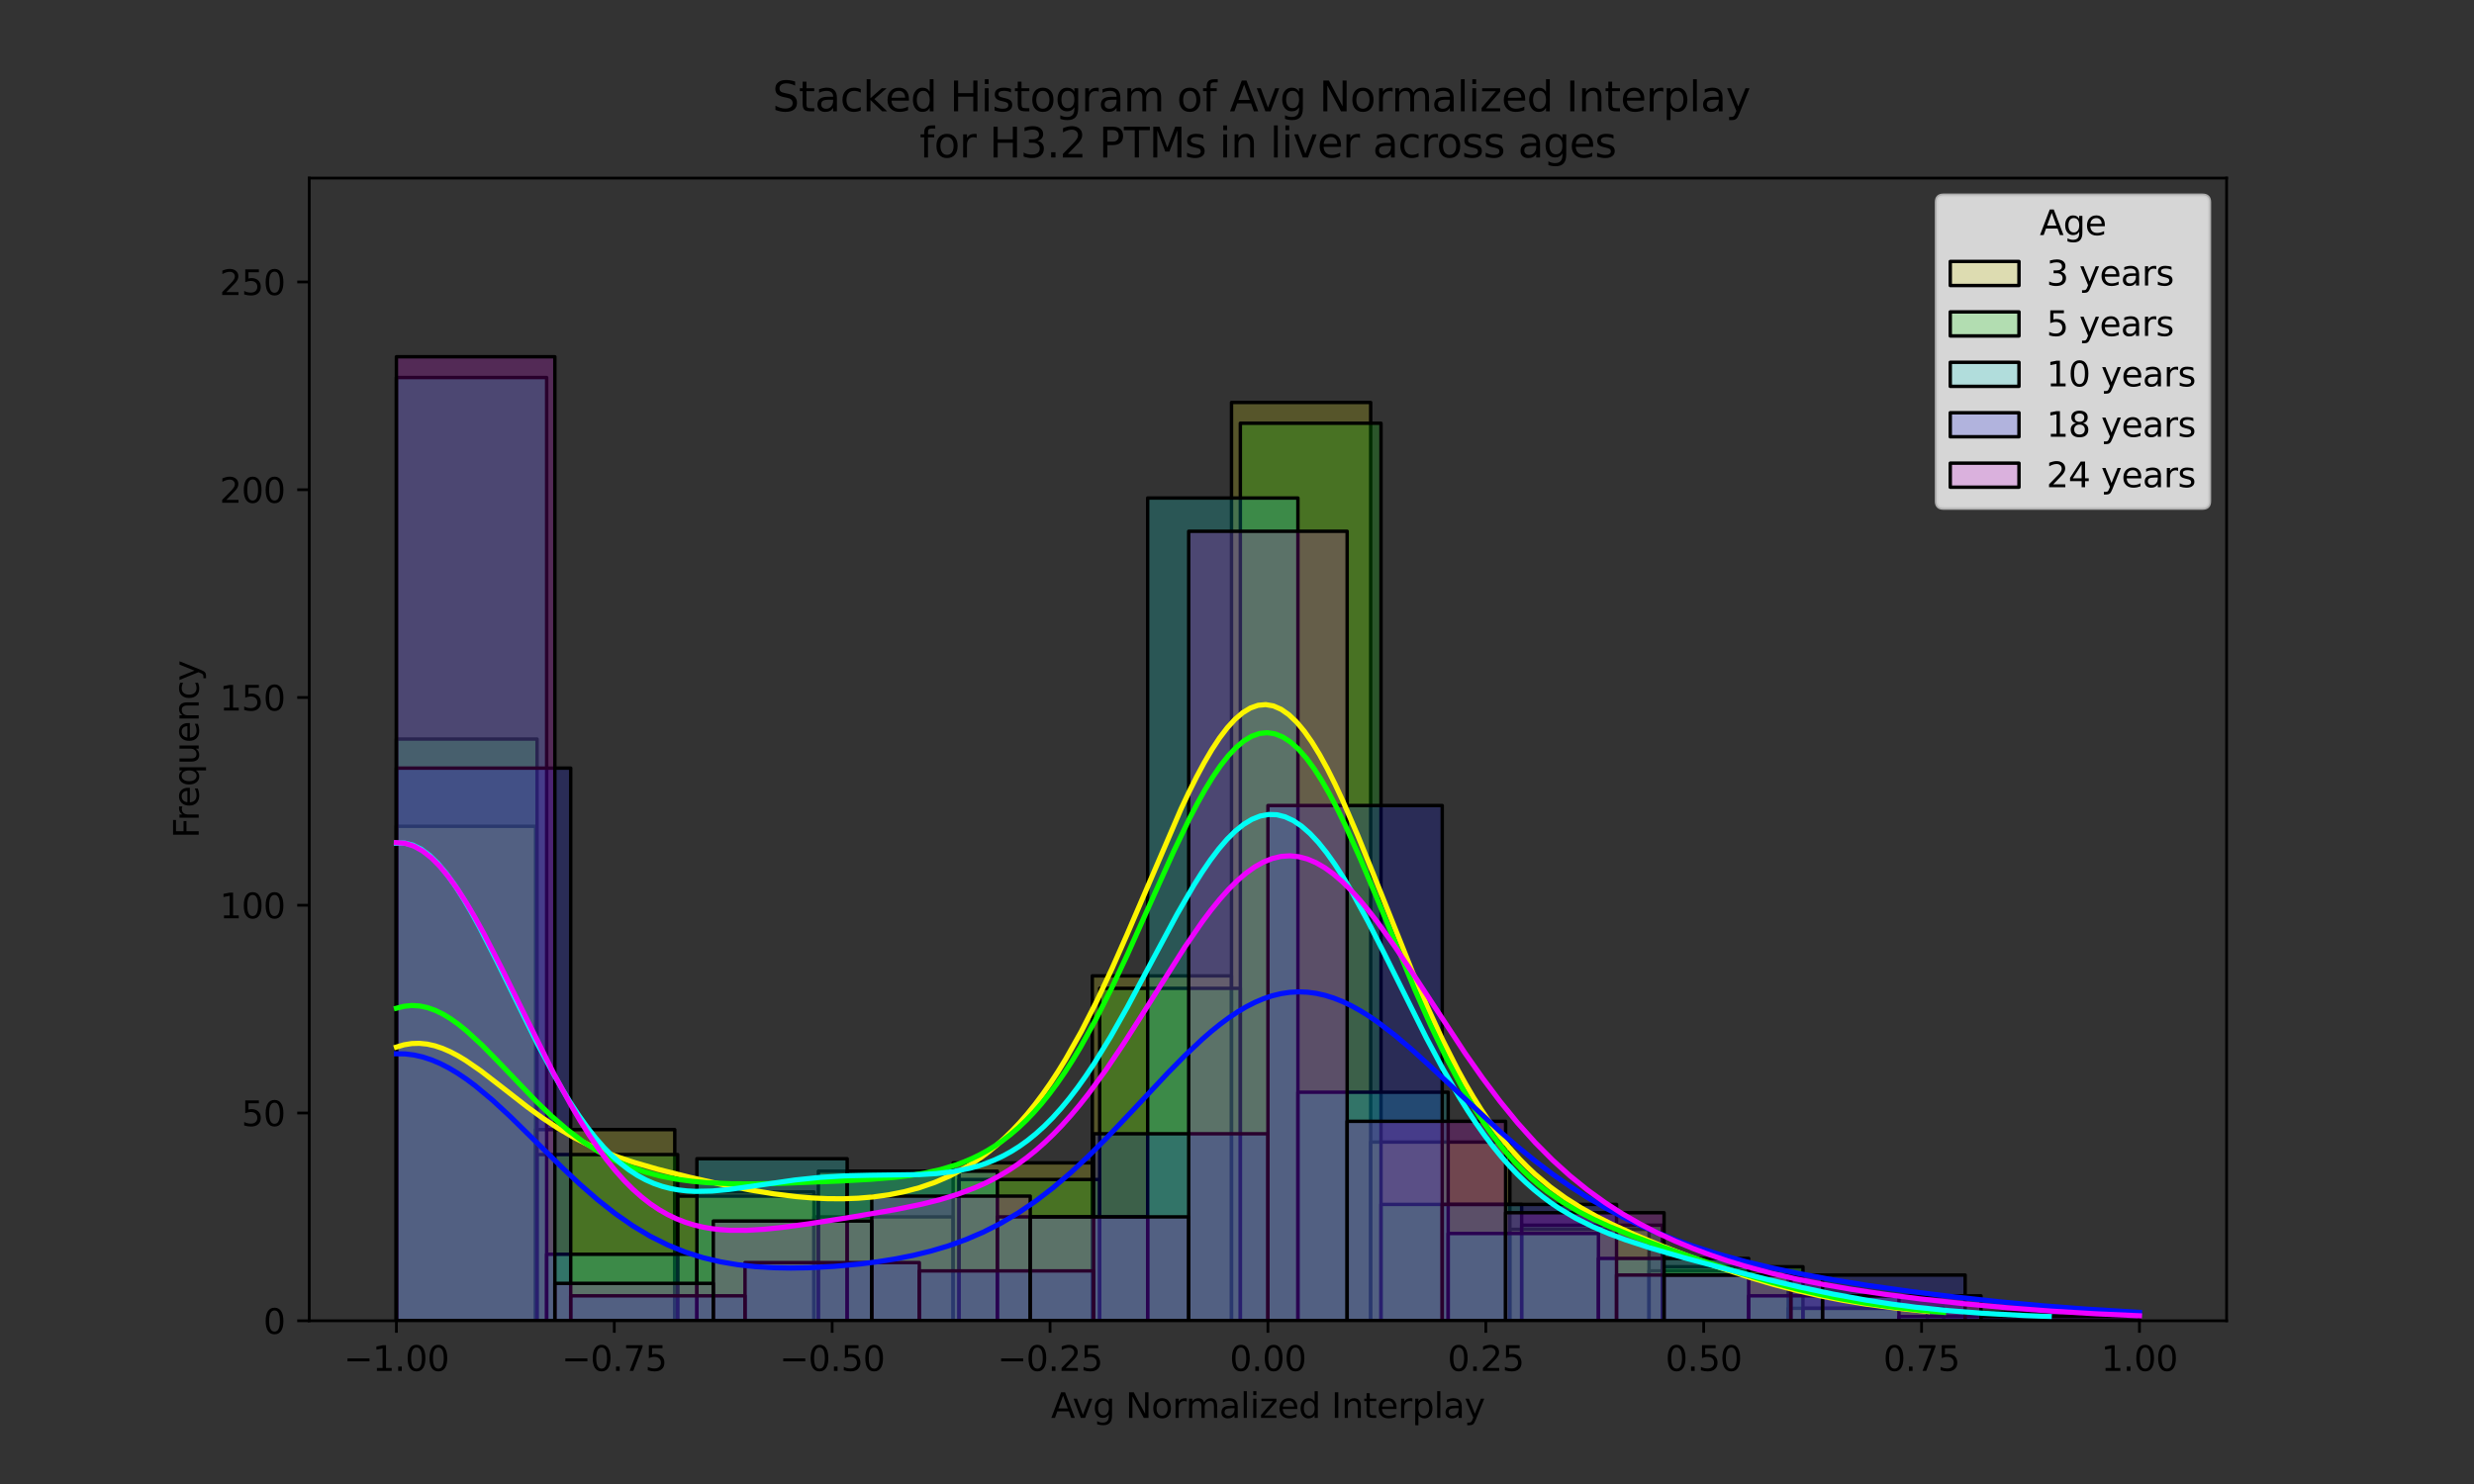 <?xml version="1.0" encoding="utf-8" standalone="no"?>
<!DOCTYPE svg PUBLIC "-//W3C//DTD SVG 1.1//EN"
  "http://www.w3.org/Graphics/SVG/1.1/DTD/svg11.dtd">
<svg xmlns:xlink="http://www.w3.org/1999/xlink" width="720pt" height="432pt" viewBox="0 0 720 432" xmlns="http://www.w3.org/2000/svg" version="1.1">
 <rect x="0" y="0" width="720" height="432" fill="#333333" stroke="none"/>
 <defs>
  <style type="text/css">*{stroke-linejoin: round; stroke-linecap: butt}</style>
 </defs>
 <g id="figure_1">
  <g id="patch_1">
   <path d="M 0 432 
L 720 432 
L 720 0 
L 0 0 
L 0 432 
z
" style="fill: none; opacity: 0"/>
  </g>
  <g id="axes_1">
   <g id="patch_2">
    <path d="M 90 384.48 
L 648 384.48 
L 648 51.84 
L 90 51.84 
L 90 384.48 
z
" style="fill: none"/>
   </g>
   <g id="patch_3">
    <path d="M 115.364 384.48 
L 155.869 384.48 
L 155.869 240.538 
L 115.364 240.538 
z
" clip-path="url(#p4e97e650ca)" style="fill: #fcf500; fill-opacity: 0.175; stroke: #000000; stroke-linejoin: miter"/>
   </g>
   <g id="patch_4">
    <path d="M 155.869 384.48 
L 196.375 384.48 
L 196.375 328.838 
L 155.869 328.838 
z
" clip-path="url(#p4e97e650ca)" style="fill: #fcf500; fill-opacity: 0.175; stroke: #000000; stroke-linejoin: miter"/>
   </g>
   <g id="patch_5">
    <path d="M 196.375 384.48 
L 236.881 384.48 
L 236.881 346.982 
L 196.375 346.982 
z
" clip-path="url(#p4e97e650ca)" style="fill: #fcf500; fill-opacity: 0.175; stroke: #000000; stroke-linejoin: miter"/>
   </g>
   <g id="patch_6">
    <path d="M 236.881 384.48 
L 277.387 384.48 
L 277.387 354.24 
L 236.881 354.24 
z
" clip-path="url(#p4e97e650ca)" style="fill: #fcf500; fill-opacity: 0.175; stroke: #000000; stroke-linejoin: miter"/>
   </g>
   <g id="patch_7">
    <path d="M 277.387 384.48 
L 317.893 384.48 
L 317.893 338.515 
L 277.387 338.515 
z
" clip-path="url(#p4e97e650ca)" style="fill: #fcf500; fill-opacity: 0.175; stroke: #000000; stroke-linejoin: miter"/>
   </g>
   <g id="patch_8">
    <path d="M 317.893 384.48 
L 358.399 384.48 
L 358.399 284.083 
L 317.893 284.083 
z
" clip-path="url(#p4e97e650ca)" style="fill: #fcf500; fill-opacity: 0.175; stroke: #000000; stroke-linejoin: miter"/>
   </g>
   <g id="patch_9">
    <path d="M 358.399 384.48 
L 398.905 384.48 
L 398.905 117.158 
L 358.399 117.158 
z
" clip-path="url(#p4e97e650ca)" style="fill: #fcf500; fill-opacity: 0.175; stroke: #000000; stroke-linejoin: miter"/>
   </g>
   <g id="patch_10">
    <path d="M 398.905 384.48 
L 439.41 384.48 
L 439.41 332.467 
L 398.905 332.467 
z
" clip-path="url(#p4e97e650ca)" style="fill: #fcf500; fill-opacity: 0.175; stroke: #000000; stroke-linejoin: miter"/>
   </g>
   <g id="patch_11">
    <path d="M 439.41 384.48 
L 479.916 384.48 
L 479.916 357.869 
L 439.41 357.869 
z
" clip-path="url(#p4e97e650ca)" style="fill: #fcf500; fill-opacity: 0.175; stroke: #000000; stroke-linejoin: miter"/>
   </g>
   <g id="patch_12">
    <path d="M 479.916 384.48 
L 520.422 384.48 
L 520.422 369.965 
L 479.916 369.965 
z
" clip-path="url(#p4e97e650ca)" style="fill: #fcf500; fill-opacity: 0.175; stroke: #000000; stroke-linejoin: miter"/>
   </g>
   <g id="patch_13">
    <path d="M 520.422 384.48 
L 560.928 384.48 
L 560.928 380.851 
L 520.422 380.851 
z
" clip-path="url(#p4e97e650ca)" style="fill: #fcf500; fill-opacity: 0.175; stroke: #000000; stroke-linejoin: miter"/>
   </g>
   <g id="patch_14">
    <path d="M 115.364 384.48 
L 156.299 384.48 
L 156.299 215.136 
L 115.364 215.136 
z
" clip-path="url(#p4e97e650ca)" style="fill: #08ff00; fill-opacity: 0.175; stroke: #000000; stroke-linejoin: miter"/>
   </g>
   <g id="patch_15">
    <path d="M 156.299 384.48 
L 197.234 384.48 
L 197.234 336.096 
L 156.299 336.096 
z
" clip-path="url(#p4e97e650ca)" style="fill: #08ff00; fill-opacity: 0.175; stroke: #000000; stroke-linejoin: miter"/>
   </g>
   <g id="patch_16">
    <path d="M 197.234 384.48 
L 238.169 384.48 
L 238.169 348.192 
L 197.234 348.192 
z
" clip-path="url(#p4e97e650ca)" style="fill: #08ff00; fill-opacity: 0.175; stroke: #000000; stroke-linejoin: miter"/>
   </g>
   <g id="patch_17">
    <path d="M 238.169 384.48 
L 279.104 384.48 
L 279.104 340.934 
L 238.169 340.934 
z
" clip-path="url(#p4e97e650ca)" style="fill: #08ff00; fill-opacity: 0.175; stroke: #000000; stroke-linejoin: miter"/>
   </g>
   <g id="patch_18">
    <path d="M 279.104 384.48 
L 320.039 384.48 
L 320.039 343.354 
L 279.104 343.354 
z
" clip-path="url(#p4e97e650ca)" style="fill: #08ff00; fill-opacity: 0.175; stroke: #000000; stroke-linejoin: miter"/>
   </g>
   <g id="patch_19">
    <path d="M 320.039 384.48 
L 360.974 384.48 
L 360.974 287.712 
L 320.039 287.712 
z
" clip-path="url(#p4e97e650ca)" style="fill: #08ff00; fill-opacity: 0.175; stroke: #000000; stroke-linejoin: miter"/>
   </g>
   <g id="patch_20">
    <path d="M 360.974 384.48 
L 401.909 384.48 
L 401.909 123.206 
L 360.974 123.206 
z
" clip-path="url(#p4e97e650ca)" style="fill: #08ff00; fill-opacity: 0.175; stroke: #000000; stroke-linejoin: miter"/>
   </g>
   <g id="patch_21">
    <path d="M 401.909 384.48 
L 442.844 384.48 
L 442.844 350.611 
L 401.909 350.611 
z
" clip-path="url(#p4e97e650ca)" style="fill: #08ff00; fill-opacity: 0.175; stroke: #000000; stroke-linejoin: miter"/>
   </g>
   <g id="patch_22">
    <path d="M 442.844 384.48 
L 483.779 384.48 
L 483.779 356.659 
L 442.844 356.659 
z
" clip-path="url(#p4e97e650ca)" style="fill: #08ff00; fill-opacity: 0.175; stroke: #000000; stroke-linejoin: miter"/>
   </g>
   <g id="patch_23">
    <path d="M 483.779 384.48 
L 524.714 384.48 
L 524.714 368.755 
L 483.779 368.755 
z
" clip-path="url(#p4e97e650ca)" style="fill: #08ff00; fill-opacity: 0.175; stroke: #000000; stroke-linejoin: miter"/>
   </g>
   <g id="patch_24">
    <path d="M 524.714 384.48 
L 565.649 384.48 
L 565.649 380.851 
L 524.714 380.851 
z
" clip-path="url(#p4e97e650ca)" style="fill: #08ff00; fill-opacity: 0.175; stroke: #000000; stroke-linejoin: miter"/>
   </g>
   <g id="patch_25">
    <path d="M 115.364 384.48 
L 159.091 384.48 
L 159.091 109.901 
L 115.364 109.901 
z
" clip-path="url(#p4e97e650ca)" style="fill: #00fff6; fill-opacity: 0.175; stroke: #000000; stroke-linejoin: miter"/>
   </g>
   <g id="patch_26">
    <path d="M 159.091 384.48 
L 202.819 384.48 
L 202.819 365.126 
L 159.091 365.126 
z
" clip-path="url(#p4e97e650ca)" style="fill: #00fff6; fill-opacity: 0.175; stroke: #000000; stroke-linejoin: miter"/>
   </g>
   <g id="patch_27">
    <path d="M 202.819 384.48 
L 246.547 384.48 
L 246.547 337.306 
L 202.819 337.306 
z
" clip-path="url(#p4e97e650ca)" style="fill: #00fff6; fill-opacity: 0.175; stroke: #000000; stroke-linejoin: miter"/>
   </g>
   <g id="patch_28">
    <path d="M 246.547 384.48 
L 290.274 384.48 
L 290.274 340.934 
L 246.547 340.934 
z
" clip-path="url(#p4e97e650ca)" style="fill: #00fff6; fill-opacity: 0.175; stroke: #000000; stroke-linejoin: miter"/>
   </g>
   <g id="patch_29">
    <path d="M 290.274 384.48 
L 334.002 384.48 
L 334.002 354.24 
L 290.274 354.24 
z
" clip-path="url(#p4e97e650ca)" style="fill: #00fff6; fill-opacity: 0.175; stroke: #000000; stroke-linejoin: miter"/>
   </g>
   <g id="patch_30">
    <path d="M 334.002 384.48 
L 377.729 384.48 
L 377.729 144.979 
L 334.002 144.979 
z
" clip-path="url(#p4e97e650ca)" style="fill: #00fff6; fill-opacity: 0.175; stroke: #000000; stroke-linejoin: miter"/>
   </g>
   <g id="patch_31">
    <path d="M 377.729 384.48 
L 421.457 384.48 
L 421.457 317.952 
L 377.729 317.952 
z
" clip-path="url(#p4e97e650ca)" style="fill: #00fff6; fill-opacity: 0.175; stroke: #000000; stroke-linejoin: miter"/>
   </g>
   <g id="patch_32">
    <path d="M 421.457 384.48 
L 465.185 384.48 
L 465.185 359.078 
L 421.457 359.078 
z
" clip-path="url(#p4e97e650ca)" style="fill: #00fff6; fill-opacity: 0.175; stroke: #000000; stroke-linejoin: miter"/>
   </g>
   <g id="patch_33">
    <path d="M 465.185 384.48 
L 508.912 384.48 
L 508.912 366.336 
L 465.185 366.336 
z
" clip-path="url(#p4e97e650ca)" style="fill: #00fff6; fill-opacity: 0.175; stroke: #000000; stroke-linejoin: miter"/>
   </g>
   <g id="patch_34">
    <path d="M 508.912 384.48 
L 552.64 384.48 
L 552.64 377.222 
L 508.912 377.222 
z
" clip-path="url(#p4e97e650ca)" style="fill: #00fff6; fill-opacity: 0.175; stroke: #000000; stroke-linejoin: miter"/>
   </g>
   <g id="patch_35">
    <path d="M 552.64 384.48 
L 596.368 384.48 
L 596.368 383.27 
L 552.64 383.27 
z
" clip-path="url(#p4e97e650ca)" style="fill: #00fff6; fill-opacity: 0.175; stroke: #000000; stroke-linejoin: miter"/>
   </g>
   <g id="patch_36">
    <path d="M 115.364 384.48 
L 166.091 384.48 
L 166.091 223.603 
L 115.364 223.603 
z
" clip-path="url(#p4e97e650ca)" style="fill: #0010ff; fill-opacity: 0.175; stroke: #000000; stroke-linejoin: miter"/>
   </g>
   <g id="patch_37">
    <path d="M 166.091 384.48 
L 216.818 384.48 
L 216.818 377.222 
L 166.091 377.222 
z
" clip-path="url(#p4e97e650ca)" style="fill: #0010ff; fill-opacity: 0.175; stroke: #000000; stroke-linejoin: miter"/>
   </g>
   <g id="patch_38">
    <path d="M 216.818 384.48 
L 267.545 384.48 
L 267.545 367.546 
L 216.818 367.546 
z
" clip-path="url(#p4e97e650ca)" style="fill: #0010ff; fill-opacity: 0.175; stroke: #000000; stroke-linejoin: miter"/>
   </g>
   <g id="patch_39">
    <path d="M 267.545 384.48 
L 318.273 384.48 
L 318.273 369.965 
L 267.545 369.965 
z
" clip-path="url(#p4e97e650ca)" style="fill: #0010ff; fill-opacity: 0.175; stroke: #000000; stroke-linejoin: miter"/>
   </g>
   <g id="patch_40">
    <path d="M 318.273 384.48 
L 369 384.48 
L 369 330.048 
L 318.273 330.048 
z
" clip-path="url(#p4e97e650ca)" style="fill: #0010ff; fill-opacity: 0.175; stroke: #000000; stroke-linejoin: miter"/>
   </g>
   <g id="patch_41">
    <path d="M 369 384.48 
L 419.727 384.48 
L 419.727 234.49 
L 369 234.49 
z
" clip-path="url(#p4e97e650ca)" style="fill: #0010ff; fill-opacity: 0.175; stroke: #000000; stroke-linejoin: miter"/>
   </g>
   <g id="patch_42">
    <path d="M 419.727 384.48 
L 470.455 384.48 
L 470.455 350.611 
L 419.727 350.611 
z
" clip-path="url(#p4e97e650ca)" style="fill: #0010ff; fill-opacity: 0.175; stroke: #000000; stroke-linejoin: miter"/>
   </g>
   <g id="patch_43">
    <path d="M 470.455 384.48 
L 521.182 384.48 
L 521.182 371.174 
L 470.455 371.174 
z
" clip-path="url(#p4e97e650ca)" style="fill: #0010ff; fill-opacity: 0.175; stroke: #000000; stroke-linejoin: miter"/>
   </g>
   <g id="patch_44">
    <path d="M 521.182 384.48 
L 571.909 384.48 
L 571.909 371.174 
L 521.182 371.174 
z
" clip-path="url(#p4e97e650ca)" style="fill: #0010ff; fill-opacity: 0.175; stroke: #000000; stroke-linejoin: miter"/>
   </g>
   <g id="patch_45">
    <path d="M 571.909 384.48 
L 622.636 384.48 
L 622.636 382.061 
L 571.909 382.061 
z
" clip-path="url(#p4e97e650ca)" style="fill: #0010ff; fill-opacity: 0.175; stroke: #000000; stroke-linejoin: miter"/>
   </g>
   <g id="patch_46">
    <path d="M 115.364 384.48 
L 161.479 384.48 
L 161.479 103.853 
L 115.364 103.853 
z
" clip-path="url(#p4e97e650ca)" style="fill: #ee00ff; fill-opacity: 0.175; stroke: #000000; stroke-linejoin: miter"/>
   </g>
   <g id="patch_47">
    <path d="M 161.479 384.48 
L 207.595 384.48 
L 207.595 373.594 
L 161.479 373.594 
z
" clip-path="url(#p4e97e650ca)" style="fill: #ee00ff; fill-opacity: 0.175; stroke: #000000; stroke-linejoin: miter"/>
   </g>
   <g id="patch_48">
    <path d="M 207.595 384.48 
L 253.711 384.48 
L 253.711 355.45 
L 207.595 355.45 
z
" clip-path="url(#p4e97e650ca)" style="fill: #ee00ff; fill-opacity: 0.175; stroke: #000000; stroke-linejoin: miter"/>
   </g>
   <g id="patch_49">
    <path d="M 253.711 384.48 
L 299.826 384.48 
L 299.826 348.192 
L 253.711 348.192 
z
" clip-path="url(#p4e97e650ca)" style="fill: #ee00ff; fill-opacity: 0.175; stroke: #000000; stroke-linejoin: miter"/>
   </g>
   <g id="patch_50">
    <path d="M 299.826 384.48 
L 345.942 384.48 
L 345.942 354.24 
L 299.826 354.24 
z
" clip-path="url(#p4e97e650ca)" style="fill: #ee00ff; fill-opacity: 0.175; stroke: #000000; stroke-linejoin: miter"/>
   </g>
   <g id="patch_51">
    <path d="M 345.942 384.48 
L 392.058 384.48 
L 392.058 154.656 
L 345.942 154.656 
z
" clip-path="url(#p4e97e650ca)" style="fill: #ee00ff; fill-opacity: 0.175; stroke: #000000; stroke-linejoin: miter"/>
   </g>
   <g id="patch_52">
    <path d="M 392.058 384.48 
L 438.174 384.48 
L 438.174 326.419 
L 392.058 326.419 
z
" clip-path="url(#p4e97e650ca)" style="fill: #ee00ff; fill-opacity: 0.175; stroke: #000000; stroke-linejoin: miter"/>
   </g>
   <g id="patch_53">
    <path d="M 438.174 384.48 
L 484.289 384.48 
L 484.289 353.03 
L 438.174 353.03 
z
" clip-path="url(#p4e97e650ca)" style="fill: #ee00ff; fill-opacity: 0.175; stroke: #000000; stroke-linejoin: miter"/>
   </g>
   <g id="patch_54">
    <path d="M 484.289 384.48 
L 530.405 384.48 
L 530.405 371.174 
L 484.289 371.174 
z
" clip-path="url(#p4e97e650ca)" style="fill: #ee00ff; fill-opacity: 0.175; stroke: #000000; stroke-linejoin: miter"/>
   </g>
   <g id="patch_55">
    <path d="M 530.405 384.48 
L 576.521 384.48 
L 576.521 377.222 
L 530.405 377.222 
z
" clip-path="url(#p4e97e650ca)" style="fill: #ee00ff; fill-opacity: 0.175; stroke: #000000; stroke-linejoin: miter"/>
   </g>
   <g id="patch_56">
    <path d="M 576.521 384.48 
L 622.636 384.48 
L 622.636 383.27 
L 576.521 383.27 
z
" clip-path="url(#p4e97e650ca)" style="fill: #ee00ff; fill-opacity: 0.175; stroke: #000000; stroke-linejoin: miter"/>
   </g>
   <g id="matplotlib.axis_1">
    <g id="xtick_1">
     <g id="line2d_1">
      <defs>
       <path id="mc72787fdf2" d="M 0 0 
L 0 3.5 
" style="stroke: #000000; stroke-width: 0.8"/>
      </defs>
      <g>
       <use xlink:href="#mc72787fdf2" x="115.364" y="384.48" style="stroke: #000000; stroke-width: 0.8"/>
      </g>
     </g>
     <g id="text_1">
      <!-- −1.00 -->
      <g transform="translate(100.041 399.078) scale(0.1 -0.1)">
       <defs>
        <path id="DejaVuSans-2212" d="M 678 2272 
L 4684 2272 
L 4684 1741 
L 678 1741 
L 678 2272 
z
" transform="scale(0.016)"/>
        <path id="DejaVuSans-31" d="M 794 531 
L 1825 531 
L 1825 4091 
L 703 3866 
L 703 4441 
L 1819 4666 
L 2450 4666 
L 2450 531 
L 3481 531 
L 3481 0 
L 794 0 
L 794 531 
z
" transform="scale(0.016)"/>
        <path id="DejaVuSans-2e" d="M 684 794 
L 1344 794 
L 1344 0 
L 684 0 
L 684 794 
z
" transform="scale(0.016)"/>
        <path id="DejaVuSans-30" d="M 2034 4250 
Q 1547 4250 1301 3770 
Q 1056 3291 1056 2328 
Q 1056 1369 1301 889 
Q 1547 409 2034 409 
Q 2525 409 2770 889 
Q 3016 1369 3016 2328 
Q 3016 3291 2770 3770 
Q 2525 4250 2034 4250 
z
M 2034 4750 
Q 2819 4750 3233 4129 
Q 3647 3509 3647 2328 
Q 3647 1150 3233 529 
Q 2819 -91 2034 -91 
Q 1250 -91 836 529 
Q 422 1150 422 2328 
Q 422 3509 836 4129 
Q 1250 4750 2034 4750 
z
" transform="scale(0.016)"/>
       </defs>
       <use xlink:href="#DejaVuSans-2212"/>
       <use xlink:href="#DejaVuSans-31" x="83.789"/>
       <use xlink:href="#DejaVuSans-2e" x="147.412"/>
       <use xlink:href="#DejaVuSans-30" x="179.199"/>
       <use xlink:href="#DejaVuSans-30" x="242.822"/>
      </g>
     </g>
    </g>
    <g id="xtick_2">
     <g id="line2d_2">
      <g>
       <use xlink:href="#mc72787fdf2" x="178.773" y="384.48" style="stroke: #000000; stroke-width: 0.8"/>
      </g>
     </g>
     <g id="text_2">
      <!-- −0.75 -->
      <g transform="translate(163.45 399.078) scale(0.1 -0.1)">
       <defs>
        <path id="DejaVuSans-37" d="M 525 4666 
L 3525 4666 
L 3525 4397 
L 1831 0 
L 1172 0 
L 2766 4134 
L 525 4134 
L 525 4666 
z
" transform="scale(0.016)"/>
        <path id="DejaVuSans-35" d="M 691 4666 
L 3169 4666 
L 3169 4134 
L 1269 4134 
L 1269 2991 
Q 1406 3038 1543 3061 
Q 1681 3084 1819 3084 
Q 2600 3084 3056 2656 
Q 3513 2228 3513 1497 
Q 3513 744 3044 326 
Q 2575 -91 1722 -91 
Q 1428 -91 1123 -41 
Q 819 9 494 109 
L 494 744 
Q 775 591 1075 516 
Q 1375 441 1709 441 
Q 2250 441 2565 725 
Q 2881 1009 2881 1497 
Q 2881 1984 2565 2268 
Q 2250 2553 1709 2553 
Q 1456 2553 1204 2497 
Q 953 2441 691 2322 
L 691 4666 
z
" transform="scale(0.016)"/>
       </defs>
       <use xlink:href="#DejaVuSans-2212"/>
       <use xlink:href="#DejaVuSans-30" x="83.789"/>
       <use xlink:href="#DejaVuSans-2e" x="147.412"/>
       <use xlink:href="#DejaVuSans-37" x="179.199"/>
       <use xlink:href="#DejaVuSans-35" x="242.822"/>
      </g>
     </g>
    </g>
    <g id="xtick_3">
     <g id="line2d_3">
      <g>
       <use xlink:href="#mc72787fdf2" x="242.182" y="384.48" style="stroke: #000000; stroke-width: 0.8"/>
      </g>
     </g>
     <g id="text_3">
      <!-- −0.50 -->
      <g transform="translate(226.859 399.078) scale(0.1 -0.1)">
       <use xlink:href="#DejaVuSans-2212"/>
       <use xlink:href="#DejaVuSans-30" x="83.789"/>
       <use xlink:href="#DejaVuSans-2e" x="147.412"/>
       <use xlink:href="#DejaVuSans-35" x="179.199"/>
       <use xlink:href="#DejaVuSans-30" x="242.822"/>
      </g>
     </g>
    </g>
    <g id="xtick_4">
     <g id="line2d_4">
      <g>
       <use xlink:href="#mc72787fdf2" x="305.591" y="384.48" style="stroke: #000000; stroke-width: 0.8"/>
      </g>
     </g>
     <g id="text_4">
      <!-- −0.25 -->
      <g transform="translate(290.268 399.078) scale(0.1 -0.1)">
       <defs>
        <path id="DejaVuSans-32" d="M 1228 531 
L 3431 531 
L 3431 0 
L 469 0 
L 469 531 
Q 828 903 1448 1529 
Q 2069 2156 2228 2338 
Q 2531 2678 2651 2914 
Q 2772 3150 2772 3378 
Q 2772 3750 2511 3984 
Q 2250 4219 1831 4219 
Q 1534 4219 1204 4116 
Q 875 4013 500 3803 
L 500 4441 
Q 881 4594 1212 4672 
Q 1544 4750 1819 4750 
Q 2544 4750 2975 4387 
Q 3406 4025 3406 3419 
Q 3406 3131 3298 2873 
Q 3191 2616 2906 2266 
Q 2828 2175 2409 1742 
Q 1991 1309 1228 531 
z
" transform="scale(0.016)"/>
       </defs>
       <use xlink:href="#DejaVuSans-2212"/>
       <use xlink:href="#DejaVuSans-30" x="83.789"/>
       <use xlink:href="#DejaVuSans-2e" x="147.412"/>
       <use xlink:href="#DejaVuSans-32" x="179.199"/>
       <use xlink:href="#DejaVuSans-35" x="242.822"/>
      </g>
     </g>
    </g>
    <g id="xtick_5">
     <g id="line2d_5">
      <g>
       <use xlink:href="#mc72787fdf2" x="369" y="384.48" style="stroke: #000000; stroke-width: 0.8"/>
      </g>
     </g>
     <g id="text_5">
      <!-- 0.00 -->
      <g transform="translate(357.867 399.078) scale(0.1 -0.1)">
       <use xlink:href="#DejaVuSans-30"/>
       <use xlink:href="#DejaVuSans-2e" x="63.623"/>
       <use xlink:href="#DejaVuSans-30" x="95.41"/>
       <use xlink:href="#DejaVuSans-30" x="159.033"/>
      </g>
     </g>
    </g>
    <g id="xtick_6">
     <g id="line2d_6">
      <g>
       <use xlink:href="#mc72787fdf2" x="432.409" y="384.48" style="stroke: #000000; stroke-width: 0.8"/>
      </g>
     </g>
     <g id="text_6">
      <!-- 0.25 -->
      <g transform="translate(421.276 399.078) scale(0.1 -0.1)">
       <use xlink:href="#DejaVuSans-30"/>
       <use xlink:href="#DejaVuSans-2e" x="63.623"/>
       <use xlink:href="#DejaVuSans-32" x="95.41"/>
       <use xlink:href="#DejaVuSans-35" x="159.033"/>
      </g>
     </g>
    </g>
    <g id="xtick_7">
     <g id="line2d_7">
      <g>
       <use xlink:href="#mc72787fdf2" x="495.818" y="384.48" style="stroke: #000000; stroke-width: 0.8"/>
      </g>
     </g>
     <g id="text_7">
      <!-- 0.50 -->
      <g transform="translate(484.685 399.078) scale(0.1 -0.1)">
       <use xlink:href="#DejaVuSans-30"/>
       <use xlink:href="#DejaVuSans-2e" x="63.623"/>
       <use xlink:href="#DejaVuSans-35" x="95.41"/>
       <use xlink:href="#DejaVuSans-30" x="159.033"/>
      </g>
     </g>
    </g>
    <g id="xtick_8">
     <g id="line2d_8">
      <g>
       <use xlink:href="#mc72787fdf2" x="559.227" y="384.48" style="stroke: #000000; stroke-width: 0.8"/>
      </g>
     </g>
     <g id="text_8">
      <!-- 0.75 -->
      <g transform="translate(548.094 399.078) scale(0.1 -0.1)">
       <use xlink:href="#DejaVuSans-30"/>
       <use xlink:href="#DejaVuSans-2e" x="63.623"/>
       <use xlink:href="#DejaVuSans-37" x="95.41"/>
       <use xlink:href="#DejaVuSans-35" x="159.033"/>
      </g>
     </g>
    </g>
    <g id="xtick_9">
     <g id="line2d_9">
      <g>
       <use xlink:href="#mc72787fdf2" x="622.636" y="384.48" style="stroke: #000000; stroke-width: 0.8"/>
      </g>
     </g>
     <g id="text_9">
      <!-- 1.00 -->
      <g transform="translate(611.504 399.078) scale(0.1 -0.1)">
       <use xlink:href="#DejaVuSans-31"/>
       <use xlink:href="#DejaVuSans-2e" x="63.623"/>
       <use xlink:href="#DejaVuSans-30" x="95.41"/>
       <use xlink:href="#DejaVuSans-30" x="159.033"/>
      </g>
     </g>
    </g>
    <g id="text_10">
     <!-- Avg Normalized Interplay -->
     <g transform="translate(305.884 412.757) scale(0.1 -0.1)">
      <defs>
       <path id="DejaVuSans-41" d="M 2188 4044 
L 1331 1722 
L 3047 1722 
L 2188 4044 
z
M 1831 4666 
L 2547 4666 
L 4325 0 
L 3669 0 
L 3244 1197 
L 1141 1197 
L 716 0 
L 50 0 
L 1831 4666 
z
" transform="scale(0.016)"/>
       <path id="DejaVuSans-76" d="M 191 3500 
L 800 3500 
L 1894 563 
L 2988 3500 
L 3597 3500 
L 2284 0 
L 1503 0 
L 191 3500 
z
" transform="scale(0.016)"/>
       <path id="DejaVuSans-67" d="M 2906 1791 
Q 2906 2416 2648 2759 
Q 2391 3103 1925 3103 
Q 1463 3103 1205 2759 
Q 947 2416 947 1791 
Q 947 1169 1205 825 
Q 1463 481 1925 481 
Q 2391 481 2648 825 
Q 2906 1169 2906 1791 
z
M 3481 434 
Q 3481 -459 3084 -895 
Q 2688 -1331 1869 -1331 
Q 1566 -1331 1297 -1286 
Q 1028 -1241 775 -1147 
L 775 -588 
Q 1028 -725 1275 -790 
Q 1522 -856 1778 -856 
Q 2344 -856 2625 -561 
Q 2906 -266 2906 331 
L 2906 616 
Q 2728 306 2450 153 
Q 2172 0 1784 0 
Q 1141 0 747 490 
Q 353 981 353 1791 
Q 353 2603 747 3093 
Q 1141 3584 1784 3584 
Q 2172 3584 2450 3431 
Q 2728 3278 2906 2969 
L 2906 3500 
L 3481 3500 
L 3481 434 
z
" transform="scale(0.016)"/>
       <path id="DejaVuSans-20" transform="scale(0.016)"/>
       <path id="DejaVuSans-4e" d="M 628 4666 
L 1478 4666 
L 3547 763 
L 3547 4666 
L 4159 4666 
L 4159 0 
L 3309 0 
L 1241 3903 
L 1241 0 
L 628 0 
L 628 4666 
z
" transform="scale(0.016)"/>
       <path id="DejaVuSans-6f" d="M 1959 3097 
Q 1497 3097 1228 2736 
Q 959 2375 959 1747 
Q 959 1119 1226 758 
Q 1494 397 1959 397 
Q 2419 397 2687 759 
Q 2956 1122 2956 1747 
Q 2956 2369 2687 2733 
Q 2419 3097 1959 3097 
z
M 1959 3584 
Q 2709 3584 3137 3096 
Q 3566 2609 3566 1747 
Q 3566 888 3137 398 
Q 2709 -91 1959 -91 
Q 1206 -91 779 398 
Q 353 888 353 1747 
Q 353 2609 779 3096 
Q 1206 3584 1959 3584 
z
" transform="scale(0.016)"/>
       <path id="DejaVuSans-72" d="M 2631 2963 
Q 2534 3019 2420 3045 
Q 2306 3072 2169 3072 
Q 1681 3072 1420 2755 
Q 1159 2438 1159 1844 
L 1159 0 
L 581 0 
L 581 3500 
L 1159 3500 
L 1159 2956 
Q 1341 3275 1631 3429 
Q 1922 3584 2338 3584 
Q 2397 3584 2469 3576 
Q 2541 3569 2628 3553 
L 2631 2963 
z
" transform="scale(0.016)"/>
       <path id="DejaVuSans-6d" d="M 3328 2828 
Q 3544 3216 3844 3400 
Q 4144 3584 4550 3584 
Q 5097 3584 5394 3201 
Q 5691 2819 5691 2113 
L 5691 0 
L 5113 0 
L 5113 2094 
Q 5113 2597 4934 2840 
Q 4756 3084 4391 3084 
Q 3944 3084 3684 2787 
Q 3425 2491 3425 1978 
L 3425 0 
L 2847 0 
L 2847 2094 
Q 2847 2600 2669 2842 
Q 2491 3084 2119 3084 
Q 1678 3084 1418 2786 
Q 1159 2488 1159 1978 
L 1159 0 
L 581 0 
L 581 3500 
L 1159 3500 
L 1159 2956 
Q 1356 3278 1631 3431 
Q 1906 3584 2284 3584 
Q 2666 3584 2933 3390 
Q 3200 3197 3328 2828 
z
" transform="scale(0.016)"/>
       <path id="DejaVuSans-61" d="M 2194 1759 
Q 1497 1759 1228 1600 
Q 959 1441 959 1056 
Q 959 750 1161 570 
Q 1363 391 1709 391 
Q 2188 391 2477 730 
Q 2766 1069 2766 1631 
L 2766 1759 
L 2194 1759 
z
M 3341 1997 
L 3341 0 
L 2766 0 
L 2766 531 
Q 2569 213 2275 61 
Q 1981 -91 1556 -91 
Q 1019 -91 701 211 
Q 384 513 384 1019 
Q 384 1609 779 1909 
Q 1175 2209 1959 2209 
L 2766 2209 
L 2766 2266 
Q 2766 2663 2505 2880 
Q 2244 3097 1772 3097 
Q 1472 3097 1187 3025 
Q 903 2953 641 2809 
L 641 3341 
Q 956 3463 1253 3523 
Q 1550 3584 1831 3584 
Q 2591 3584 2966 3190 
Q 3341 2797 3341 1997 
z
" transform="scale(0.016)"/>
       <path id="DejaVuSans-6c" d="M 603 4863 
L 1178 4863 
L 1178 0 
L 603 0 
L 603 4863 
z
" transform="scale(0.016)"/>
       <path id="DejaVuSans-69" d="M 603 3500 
L 1178 3500 
L 1178 0 
L 603 0 
L 603 3500 
z
M 603 4863 
L 1178 4863 
L 1178 4134 
L 603 4134 
L 603 4863 
z
" transform="scale(0.016)"/>
       <path id="DejaVuSans-7a" d="M 353 3500 
L 3084 3500 
L 3084 2975 
L 922 459 
L 3084 459 
L 3084 0 
L 275 0 
L 275 525 
L 2438 3041 
L 353 3041 
L 353 3500 
z
" transform="scale(0.016)"/>
       <path id="DejaVuSans-65" d="M 3597 1894 
L 3597 1613 
L 953 1613 
Q 991 1019 1311 708 
Q 1631 397 2203 397 
Q 2534 397 2845 478 
Q 3156 559 3463 722 
L 3463 178 
Q 3153 47 2828 -22 
Q 2503 -91 2169 -91 
Q 1331 -91 842 396 
Q 353 884 353 1716 
Q 353 2575 817 3079 
Q 1281 3584 2069 3584 
Q 2775 3584 3186 3129 
Q 3597 2675 3597 1894 
z
M 3022 2063 
Q 3016 2534 2758 2815 
Q 2500 3097 2075 3097 
Q 1594 3097 1305 2825 
Q 1016 2553 972 2059 
L 3022 2063 
z
" transform="scale(0.016)"/>
       <path id="DejaVuSans-64" d="M 2906 2969 
L 2906 4863 
L 3481 4863 
L 3481 0 
L 2906 0 
L 2906 525 
Q 2725 213 2448 61 
Q 2172 -91 1784 -91 
Q 1150 -91 751 415 
Q 353 922 353 1747 
Q 353 2572 751 3078 
Q 1150 3584 1784 3584 
Q 2172 3584 2448 3432 
Q 2725 3281 2906 2969 
z
M 947 1747 
Q 947 1113 1208 752 
Q 1469 391 1925 391 
Q 2381 391 2643 752 
Q 2906 1113 2906 1747 
Q 2906 2381 2643 2742 
Q 2381 3103 1925 3103 
Q 1469 3103 1208 2742 
Q 947 2381 947 1747 
z
" transform="scale(0.016)"/>
       <path id="DejaVuSans-49" d="M 628 4666 
L 1259 4666 
L 1259 0 
L 628 0 
L 628 4666 
z
" transform="scale(0.016)"/>
       <path id="DejaVuSans-6e" d="M 3513 2113 
L 3513 0 
L 2938 0 
L 2938 2094 
Q 2938 2591 2744 2837 
Q 2550 3084 2163 3084 
Q 1697 3084 1428 2787 
Q 1159 2491 1159 1978 
L 1159 0 
L 581 0 
L 581 3500 
L 1159 3500 
L 1159 2956 
Q 1366 3272 1645 3428 
Q 1925 3584 2291 3584 
Q 2894 3584 3203 3211 
Q 3513 2838 3513 2113 
z
" transform="scale(0.016)"/>
       <path id="DejaVuSans-74" d="M 1172 4494 
L 1172 3500 
L 2356 3500 
L 2356 3053 
L 1172 3053 
L 1172 1153 
Q 1172 725 1289 603 
Q 1406 481 1766 481 
L 2356 481 
L 2356 0 
L 1766 0 
Q 1100 0 847 248 
Q 594 497 594 1153 
L 594 3053 
L 172 3053 
L 172 3500 
L 594 3500 
L 594 4494 
L 1172 4494 
z
" transform="scale(0.016)"/>
       <path id="DejaVuSans-70" d="M 1159 525 
L 1159 -1331 
L 581 -1331 
L 581 3500 
L 1159 3500 
L 1159 2969 
Q 1341 3281 1617 3432 
Q 1894 3584 2278 3584 
Q 2916 3584 3314 3078 
Q 3713 2572 3713 1747 
Q 3713 922 3314 415 
Q 2916 -91 2278 -91 
Q 1894 -91 1617 61 
Q 1341 213 1159 525 
z
M 3116 1747 
Q 3116 2381 2855 2742 
Q 2594 3103 2138 3103 
Q 1681 3103 1420 2742 
Q 1159 2381 1159 1747 
Q 1159 1113 1420 752 
Q 1681 391 2138 391 
Q 2594 391 2855 752 
Q 3116 1113 3116 1747 
z
" transform="scale(0.016)"/>
       <path id="DejaVuSans-79" d="M 2059 -325 
Q 1816 -950 1584 -1140 
Q 1353 -1331 966 -1331 
L 506 -1331 
L 506 -850 
L 844 -850 
Q 1081 -850 1212 -737 
Q 1344 -625 1503 -206 
L 1606 56 
L 191 3500 
L 800 3500 
L 1894 763 
L 2988 3500 
L 3597 3500 
L 2059 -325 
z
" transform="scale(0.016)"/>
      </defs>
      <use xlink:href="#DejaVuSans-41"/>
      <use xlink:href="#DejaVuSans-76" x="62.533"/>
      <use xlink:href="#DejaVuSans-67" x="121.713"/>
      <use xlink:href="#DejaVuSans-20" x="185.189"/>
      <use xlink:href="#DejaVuSans-4e" x="216.977"/>
      <use xlink:href="#DejaVuSans-6f" x="291.781"/>
      <use xlink:href="#DejaVuSans-72" x="352.963"/>
      <use xlink:href="#DejaVuSans-6d" x="392.326"/>
      <use xlink:href="#DejaVuSans-61" x="489.738"/>
      <use xlink:href="#DejaVuSans-6c" x="551.018"/>
      <use xlink:href="#DejaVuSans-69" x="578.801"/>
      <use xlink:href="#DejaVuSans-7a" x="606.584"/>
      <use xlink:href="#DejaVuSans-65" x="659.074"/>
      <use xlink:href="#DejaVuSans-64" x="720.598"/>
      <use xlink:href="#DejaVuSans-20" x="784.074"/>
      <use xlink:href="#DejaVuSans-49" x="815.861"/>
      <use xlink:href="#DejaVuSans-6e" x="845.354"/>
      <use xlink:href="#DejaVuSans-74" x="908.732"/>
      <use xlink:href="#DejaVuSans-65" x="947.941"/>
      <use xlink:href="#DejaVuSans-72" x="1009.465"/>
      <use xlink:href="#DejaVuSans-70" x="1050.578"/>
      <use xlink:href="#DejaVuSans-6c" x="1114.055"/>
      <use xlink:href="#DejaVuSans-61" x="1141.838"/>
      <use xlink:href="#DejaVuSans-79" x="1203.117"/>
     </g>
    </g>
   </g>
   <g id="matplotlib.axis_2">
    <g id="ytick_1">
     <g id="line2d_10">
      <defs>
       <path id="mab042600de" d="M 0 0 
L -3.5 0 
" style="stroke: #000000; stroke-width: 0.8"/>
      </defs>
      <g>
       <use xlink:href="#mab042600de" x="90" y="384.48" style="stroke: #000000; stroke-width: 0.8"/>
      </g>
     </g>
     <g id="text_11">
      <!-- 0 -->
      <g transform="translate(76.638 388.279) scale(0.1 -0.1)">
       <use xlink:href="#DejaVuSans-30"/>
      </g>
     </g>
    </g>
    <g id="ytick_2">
     <g id="line2d_11">
      <g>
       <use xlink:href="#mab042600de" x="90" y="324" style="stroke: #000000; stroke-width: 0.8"/>
      </g>
     </g>
     <g id="text_12">
      <!-- 50 -->
      <g transform="translate(70.275 327.799) scale(0.1 -0.1)">
       <use xlink:href="#DejaVuSans-35"/>
       <use xlink:href="#DejaVuSans-30" x="63.623"/>
      </g>
     </g>
    </g>
    <g id="ytick_3">
     <g id="line2d_12">
      <g>
       <use xlink:href="#mab042600de" x="90" y="263.52" style="stroke: #000000; stroke-width: 0.8"/>
      </g>
     </g>
     <g id="text_13">
      <!-- 100 -->
      <g transform="translate(63.913 267.319) scale(0.1 -0.1)">
       <use xlink:href="#DejaVuSans-31"/>
       <use xlink:href="#DejaVuSans-30" x="63.623"/>
       <use xlink:href="#DejaVuSans-30" x="127.246"/>
      </g>
     </g>
    </g>
    <g id="ytick_4">
     <g id="line2d_13">
      <g>
       <use xlink:href="#mab042600de" x="90" y="203.04" style="stroke: #000000; stroke-width: 0.8"/>
      </g>
     </g>
     <g id="text_14">
      <!-- 150 -->
      <g transform="translate(63.913 206.839) scale(0.1 -0.1)">
       <use xlink:href="#DejaVuSans-31"/>
       <use xlink:href="#DejaVuSans-35" x="63.623"/>
       <use xlink:href="#DejaVuSans-30" x="127.246"/>
      </g>
     </g>
    </g>
    <g id="ytick_5">
     <g id="line2d_14">
      <g>
       <use xlink:href="#mab042600de" x="90" y="142.56" style="stroke: #000000; stroke-width: 0.8"/>
      </g>
     </g>
     <g id="text_15">
      <!-- 200 -->
      <g transform="translate(63.913 146.359) scale(0.1 -0.1)">
       <use xlink:href="#DejaVuSans-32"/>
       <use xlink:href="#DejaVuSans-30" x="63.623"/>
       <use xlink:href="#DejaVuSans-30" x="127.246"/>
      </g>
     </g>
    </g>
    <g id="ytick_6">
     <g id="line2d_15">
      <g>
       <use xlink:href="#mab042600de" x="90" y="82.08" style="stroke: #000000; stroke-width: 0.8"/>
      </g>
     </g>
     <g id="text_16">
      <!-- 250 -->
      <g transform="translate(63.913 85.879) scale(0.1 -0.1)">
       <use xlink:href="#DejaVuSans-32"/>
       <use xlink:href="#DejaVuSans-35" x="63.623"/>
       <use xlink:href="#DejaVuSans-30" x="127.246"/>
      </g>
     </g>
    </g>
    <g id="text_17">
     <!-- Frequency -->
     <g transform="translate(57.833 243.99) rotate(-90) scale(0.1 -0.1)">
      <defs>
       <path id="DejaVuSans-46" d="M 628 4666 
L 3309 4666 
L 3309 4134 
L 1259 4134 
L 1259 2759 
L 3109 2759 
L 3109 2228 
L 1259 2228 
L 1259 0 
L 628 0 
L 628 4666 
z
" transform="scale(0.016)"/>
       <path id="DejaVuSans-71" d="M 947 1747 
Q 947 1113 1208 752 
Q 1469 391 1925 391 
Q 2381 391 2643 752 
Q 2906 1113 2906 1747 
Q 2906 2381 2643 2742 
Q 2381 3103 1925 3103 
Q 1469 3103 1208 2742 
Q 947 2381 947 1747 
z
M 2906 525 
Q 2725 213 2448 61 
Q 2172 -91 1784 -91 
Q 1150 -91 751 415 
Q 353 922 353 1747 
Q 353 2572 751 3078 
Q 1150 3584 1784 3584 
Q 2172 3584 2448 3432 
Q 2725 3281 2906 2969 
L 2906 3500 
L 3481 3500 
L 3481 -1331 
L 2906 -1331 
L 2906 525 
z
" transform="scale(0.016)"/>
       <path id="DejaVuSans-75" d="M 544 1381 
L 544 3500 
L 1119 3500 
L 1119 1403 
Q 1119 906 1312 657 
Q 1506 409 1894 409 
Q 2359 409 2629 706 
Q 2900 1003 2900 1516 
L 2900 3500 
L 3475 3500 
L 3475 0 
L 2900 0 
L 2900 538 
Q 2691 219 2414 64 
Q 2138 -91 1772 -91 
Q 1169 -91 856 284 
Q 544 659 544 1381 
z
M 1991 3584 
L 1991 3584 
z
" transform="scale(0.016)"/>
       <path id="DejaVuSans-63" d="M 3122 3366 
L 3122 2828 
Q 2878 2963 2633 3030 
Q 2388 3097 2138 3097 
Q 1578 3097 1268 2742 
Q 959 2388 959 1747 
Q 959 1106 1268 751 
Q 1578 397 2138 397 
Q 2388 397 2633 464 
Q 2878 531 3122 666 
L 3122 134 
Q 2881 22 2623 -34 
Q 2366 -91 2075 -91 
Q 1284 -91 818 406 
Q 353 903 353 1747 
Q 353 2603 823 3093 
Q 1294 3584 2113 3584 
Q 2378 3584 2631 3529 
Q 2884 3475 3122 3366 
z
" transform="scale(0.016)"/>
      </defs>
      <use xlink:href="#DejaVuSans-46"/>
      <use xlink:href="#DejaVuSans-72" x="50.27"/>
      <use xlink:href="#DejaVuSans-65" x="89.133"/>
      <use xlink:href="#DejaVuSans-71" x="150.656"/>
      <use xlink:href="#DejaVuSans-75" x="214.133"/>
      <use xlink:href="#DejaVuSans-65" x="277.512"/>
      <use xlink:href="#DejaVuSans-6e" x="339.035"/>
      <use xlink:href="#DejaVuSans-63" x="402.414"/>
      <use xlink:href="#DejaVuSans-79" x="457.395"/>
     </g>
    </g>
   </g>
   <g id="line2d_16">
    <path d="M 115.364 304.811 
L 117.603 304.14 
L 119.842 303.778 
L 122.081 303.717 
L 124.32 303.945 
L 126.559 304.444 
L 128.798 305.194 
L 131.037 306.17 
L 133.276 307.346 
L 135.515 308.693 
L 139.993 311.783 
L 146.71 316.972 
L 153.427 322.208 
L 157.905 325.465 
L 162.383 328.424 
L 166.861 331.042 
L 171.339 333.318 
L 175.817 335.279 
L 180.295 336.973 
L 184.773 338.454 
L 191.49 340.39 
L 200.446 342.644 
L 209.402 344.66 
L 218.358 346.424 
L 225.075 347.516 
L 231.793 348.344 
L 236.271 348.719 
L 240.749 348.933 
L 245.227 348.968 
L 249.705 348.807 
L 254.183 348.43 
L 258.661 347.811 
L 263.139 346.922 
L 267.617 345.728 
L 272.095 344.185 
L 276.573 342.245 
L 281.051 339.847 
L 283.29 338.456 
L 285.529 336.926 
L 287.768 335.247 
L 290.007 333.409 
L 292.246 331.404 
L 294.485 329.221 
L 296.724 326.852 
L 298.963 324.288 
L 301.202 321.52 
L 303.441 318.542 
L 305.68 315.348 
L 307.919 311.933 
L 310.158 308.296 
L 314.636 300.358 
L 319.114 291.572 
L 323.592 282.028 
L 328.07 271.881 
L 343.743 235.412 
L 345.982 230.661 
L 348.221 226.173 
L 350.46 222 
L 352.699 218.191 
L 354.938 214.793 
L 357.177 211.85 
L 359.416 209.399 
L 361.656 207.476 
L 363.895 206.108 
L 366.134 205.315 
L 368.373 205.111 
L 370.612 205.502 
L 372.851 206.486 
L 375.09 208.053 
L 377.329 210.185 
L 379.568 212.86 
L 381.807 216.044 
L 384.046 219.7 
L 386.285 223.787 
L 388.524 228.256 
L 390.763 233.058 
L 395.241 243.448 
L 399.719 254.526 
L 410.914 282.585 
L 415.392 293.078 
L 419.87 302.798 
L 424.348 311.612 
L 426.587 315.658 
L 428.826 319.46 
L 431.065 323.019 
L 433.304 326.341 
L 435.543 329.432 
L 437.782 332.302 
L 440.021 334.962 
L 442.26 337.424 
L 444.499 339.702 
L 446.738 341.809 
L 451.216 345.566 
L 455.694 348.806 
L 460.172 351.632 
L 464.65 354.137 
L 469.128 356.398 
L 475.845 359.467 
L 482.562 362.277 
L 491.519 365.758 
L 500.475 368.986 
L 509.431 371.926 
L 516.148 373.906 
L 522.865 375.667 
L 529.582 377.203 
L 536.299 378.516 
L 543.016 379.624 
L 551.972 380.824 
L 560.928 381.763 
L 560.928 381.763 
" clip-path="url(#p4e97e650ca)" style="fill: none; stroke: #fcf500; stroke-width: 1.5; stroke-linecap: square"/>
   </g>
   <g id="line2d_17">
    <path d="M 115.364 293.505 
L 117.626 292.924 
L 119.889 292.706 
L 122.152 292.844 
L 124.415 293.323 
L 126.677 294.124 
L 128.94 295.226 
L 131.203 296.601 
L 133.466 298.221 
L 135.728 300.052 
L 140.254 304.217 
L 144.779 308.825 
L 156.093 320.648 
L 160.618 324.982 
L 165.144 328.895 
L 169.669 332.322 
L 174.195 335.243 
L 178.72 337.67 
L 183.246 339.634 
L 187.771 341.185 
L 192.297 342.374 
L 196.822 343.255 
L 201.348 343.878 
L 205.873 344.289 
L 212.662 344.594 
L 219.45 344.631 
L 228.501 344.431 
L 244.34 343.8 
L 253.391 343.304 
L 260.179 342.747 
L 264.705 342.208 
L 269.23 341.469 
L 273.756 340.458 
L 278.281 339.096 
L 280.544 338.256 
L 282.807 337.294 
L 285.069 336.199 
L 287.332 334.957 
L 289.595 333.558 
L 291.857 331.988 
L 294.12 330.236 
L 296.383 328.291 
L 298.646 326.141 
L 300.908 323.777 
L 303.171 321.192 
L 305.434 318.377 
L 307.697 315.329 
L 309.959 312.044 
L 312.222 308.523 
L 314.485 304.769 
L 319.01 296.589 
L 323.536 287.6 
L 328.061 277.959 
L 334.85 262.787 
L 341.638 247.694 
L 346.163 238.293 
L 348.426 233.94 
L 350.689 229.887 
L 352.951 226.181 
L 355.214 222.868 
L 357.477 219.991 
L 359.74 217.588 
L 362.002 215.692 
L 364.265 214.331 
L 366.528 213.524 
L 368.791 213.287 
L 371.053 213.625 
L 373.316 214.537 
L 375.579 216.014 
L 377.842 218.042 
L 380.104 220.596 
L 382.367 223.648 
L 384.63 227.161 
L 386.893 231.096 
L 389.155 235.408 
L 391.418 240.048 
L 395.944 250.108 
L 400.469 260.86 
L 411.783 288.16 
L 416.308 298.374 
L 420.834 307.822 
L 425.359 316.365 
L 427.622 320.272 
L 429.885 323.933 
L 432.147 327.348 
L 434.41 330.521 
L 436.673 333.461 
L 438.936 336.175 
L 441.198 338.676 
L 443.461 340.975 
L 445.724 343.087 
L 447.987 345.026 
L 450.249 346.807 
L 454.775 349.953 
L 459.3 352.639 
L 463.826 354.97 
L 468.351 357.039 
L 475.14 359.808 
L 484.19 363.145 
L 495.504 367.041 
L 506.818 370.698 
L 515.869 373.372 
L 522.657 375.177 
L 529.445 376.782 
L 536.234 378.176 
L 543.022 379.36 
L 549.81 380.351 
L 558.861 381.41 
L 565.649 382.04 
L 565.649 382.04 
" clip-path="url(#p4e97e650ca)" style="fill: none; stroke: #08ff00; stroke-width: 1.5; stroke-linecap: square"/>
   </g>
   <g id="line2d_18">
    <path d="M 115.364 245.445 
L 117.781 245.419 
L 120.198 246.019 
L 122.615 247.231 
L 125.032 249.029 
L 127.449 251.383 
L 129.866 254.252 
L 132.283 257.589 
L 134.7 261.342 
L 137.118 265.454 
L 139.535 269.865 
L 144.369 279.332 
L 156.454 303.926 
L 161.289 313.009 
L 163.706 317.222 
L 166.123 321.176 
L 168.54 324.852 
L 170.957 328.232 
L 173.374 331.308 
L 175.791 334.076 
L 178.208 336.535 
L 180.625 338.692 
L 183.043 340.555 
L 185.46 342.136 
L 187.877 343.451 
L 190.294 344.517 
L 192.711 345.353 
L 195.128 345.98 
L 197.545 346.419 
L 199.962 346.69 
L 202.379 346.817 
L 207.214 346.715 
L 212.048 346.27 
L 219.299 345.258 
L 231.385 343.5 
L 238.636 342.744 
L 245.887 342.302 
L 253.139 342.126 
L 267.641 341.928 
L 272.475 341.635 
L 277.31 341.068 
L 282.144 340.113 
L 284.561 339.453 
L 286.978 338.65 
L 289.395 337.69 
L 291.812 336.558 
L 294.229 335.238 
L 296.647 333.718 
L 299.064 331.985 
L 301.481 330.029 
L 303.898 327.839 
L 306.315 325.41 
L 308.732 322.736 
L 311.149 319.818 
L 313.566 316.657 
L 315.983 313.259 
L 318.4 309.633 
L 323.235 301.762 
L 328.069 293.208 
L 335.32 279.63 
L 342.572 266.113 
L 347.406 257.756 
L 349.823 253.921 
L 352.24 250.378 
L 354.657 247.174 
L 357.074 244.35 
L 359.491 241.945 
L 361.908 239.993 
L 364.325 238.521 
L 366.743 237.551 
L 369.16 237.099 
L 371.577 237.173 
L 373.994 237.774 
L 376.411 238.896 
L 378.828 240.526 
L 381.245 242.644 
L 383.662 245.224 
L 386.079 248.235 
L 388.497 251.639 
L 390.914 255.395 
L 393.331 259.459 
L 398.165 268.324 
L 402.999 277.845 
L 415.085 302.093 
L 419.919 311.152 
L 424.753 319.506 
L 427.17 323.376 
L 429.587 327.026 
L 432.004 330.452 
L 434.422 333.65 
L 436.839 336.624 
L 439.256 339.377 
L 441.673 341.916 
L 444.09 344.25 
L 446.507 346.391 
L 448.924 348.351 
L 451.341 350.143 
L 453.758 351.78 
L 458.593 354.646 
L 463.427 357.061 
L 468.261 359.125 
L 473.095 360.929 
L 480.347 363.302 
L 490.015 366.111 
L 502.1 369.359 
L 514.186 372.418 
L 523.854 374.686 
L 533.523 376.728 
L 543.191 378.492 
L 550.443 379.612 
L 557.694 380.558 
L 567.362 381.56 
L 577.031 382.304 
L 589.116 382.953 
L 596.368 383.236 
L 596.368 383.236 
" clip-path="url(#p4e97e650ca)" style="fill: none; stroke: #00fff6; stroke-width: 1.5; stroke-linecap: square"/>
   </g>
   <g id="line2d_19">
    <path d="M 115.364 306.755 
L 117.913 306.8 
L 120.462 307.113 
L 123.011 307.69 
L 125.56 308.523 
L 128.109 309.601 
L 130.658 310.91 
L 133.207 312.436 
L 135.757 314.16 
L 138.306 316.063 
L 143.404 320.321 
L 148.502 325.033 
L 156.149 332.548 
L 163.797 340.077 
L 168.895 344.853 
L 173.993 349.294 
L 179.091 353.315 
L 184.19 356.86 
L 189.288 359.904 
L 194.386 362.446 
L 199.484 364.504 
L 204.582 366.114 
L 209.681 367.322 
L 214.779 368.179 
L 219.877 368.735 
L 224.975 369.04 
L 230.074 369.134 
L 235.172 369.053 
L 242.819 368.65 
L 250.466 367.937 
L 255.565 367.283 
L 260.663 366.463 
L 265.761 365.45 
L 270.859 364.208 
L 275.958 362.696 
L 281.056 360.869 
L 286.154 358.683 
L 291.252 356.098 
L 296.35 353.082 
L 301.449 349.616 
L 306.547 345.696 
L 311.645 341.338 
L 316.743 336.582 
L 321.841 331.493 
L 329.489 323.432 
L 339.685 312.532 
L 344.783 307.339 
L 349.882 302.526 
L 352.431 300.31 
L 354.98 298.244 
L 357.529 296.347 
L 360.078 294.633 
L 362.627 293.117 
L 365.176 291.812 
L 367.725 290.727 
L 370.275 289.871 
L 372.824 289.251 
L 375.373 288.87 
L 377.922 288.731 
L 380.471 288.831 
L 383.02 289.168 
L 385.569 289.737 
L 388.118 290.529 
L 390.667 291.537 
L 393.217 292.748 
L 395.766 294.15 
L 398.315 295.728 
L 400.864 297.466 
L 405.962 301.36 
L 411.06 305.694 
L 416.159 310.329 
L 436.551 329.389 
L 441.65 333.804 
L 446.748 337.955 
L 451.846 341.813 
L 456.944 345.368 
L 462.042 348.621 
L 467.141 351.582 
L 472.239 354.269 
L 477.337 356.704 
L 482.435 358.909 
L 487.534 360.907 
L 492.632 362.719 
L 500.279 365.134 
L 507.926 367.234 
L 515.574 369.07 
L 523.221 370.687 
L 533.418 372.568 
L 543.614 374.206 
L 556.36 376.001 
L 569.105 377.577 
L 581.851 378.955 
L 594.596 380.132 
L 607.342 381.105 
L 622.636 382.027 
L 622.636 382.027 
" clip-path="url(#p4e97e650ca)" style="fill: none; stroke: #0010ff; stroke-width: 1.5; stroke-linecap: square"/>
   </g>
   <g id="line2d_20">
    <path d="M 115.364 245.305 
L 117.913 245.494 
L 120.462 246.306 
L 123.011 247.727 
L 125.56 249.733 
L 128.109 252.293 
L 130.658 255.368 
L 133.207 258.912 
L 135.757 262.875 
L 138.306 267.201 
L 140.855 271.833 
L 145.953 281.767 
L 161.248 312.701 
L 166.346 322.035 
L 168.895 326.349 
L 171.444 330.394 
L 173.993 334.155 
L 176.542 337.619 
L 179.091 340.781 
L 181.64 343.64 
L 184.19 346.199 
L 186.739 348.463 
L 189.288 350.444 
L 191.837 352.154 
L 194.386 353.608 
L 196.935 354.824 
L 199.484 355.818 
L 202.033 356.61 
L 204.582 357.218 
L 207.132 357.662 
L 209.681 357.96 
L 212.23 358.129 
L 217.328 358.149 
L 222.426 357.844 
L 227.524 357.317 
L 235.172 356.281 
L 247.917 354.289 
L 260.663 352.105 
L 268.31 350.536 
L 273.408 349.266 
L 278.507 347.723 
L 283.605 345.816 
L 286.154 344.697 
L 288.703 343.449 
L 291.252 342.06 
L 293.801 340.52 
L 296.35 338.816 
L 298.899 336.939 
L 301.449 334.88 
L 303.998 332.631 
L 306.547 330.187 
L 309.096 327.546 
L 311.645 324.708 
L 314.194 321.674 
L 316.743 318.453 
L 321.841 311.484 
L 326.94 303.92 
L 332.038 295.935 
L 344.783 275.739 
L 349.882 268.337 
L 352.431 264.937 
L 354.98 261.788 
L 357.529 258.924 
L 360.078 256.38 
L 362.627 254.183 
L 365.176 252.359 
L 367.725 250.928 
L 370.275 249.908 
L 372.824 249.308 
L 375.373 249.134 
L 377.922 249.385 
L 380.471 250.058 
L 383.02 251.141 
L 385.569 252.618 
L 388.118 254.471 
L 390.667 256.675 
L 393.217 259.203 
L 395.766 262.024 
L 398.315 265.107 
L 400.864 268.416 
L 405.962 275.574 
L 411.06 283.218 
L 426.355 306.558 
L 431.453 313.822 
L 436.551 320.613 
L 441.65 326.869 
L 446.748 332.564 
L 451.846 337.704 
L 456.944 342.314 
L 462.042 346.433 
L 467.141 350.109 
L 472.239 353.389 
L 477.337 356.321 
L 482.435 358.946 
L 487.534 361.301 
L 492.632 363.42 
L 497.73 365.327 
L 502.828 367.048 
L 507.926 368.601 
L 515.574 370.653 
L 523.221 372.42 
L 530.868 373.947 
L 538.516 375.277 
L 548.712 376.806 
L 558.909 378.121 
L 571.654 379.529 
L 584.4 380.713 
L 597.145 381.683 
L 609.891 382.446 
L 622.636 383.027 
L 622.636 383.027 
" clip-path="url(#p4e97e650ca)" style="fill: none; stroke: #ee00ff; stroke-width: 1.5; stroke-linecap: square"/>
   </g>
   <g id="patch_57">
    <path d="M 90 384.48 
L 90 51.84 
" style="fill: none; stroke: #000000; stroke-width: 0.8; stroke-linejoin: miter; stroke-linecap: square"/>
   </g>
   <g id="patch_58">
    <path d="M 648 384.48 
L 648 51.84 
" style="fill: none; stroke: #000000; stroke-width: 0.8; stroke-linejoin: miter; stroke-linecap: square"/>
   </g>
   <g id="patch_59">
    <path d="M 90 384.48 
L 648 384.48 
" style="fill: none; stroke: #000000; stroke-width: 0.8; stroke-linejoin: miter; stroke-linecap: square"/>
   </g>
   <g id="patch_60">
    <path d="M 90 51.84 
L 648 51.84 
" style="fill: none; stroke: #000000; stroke-width: 0.8; stroke-linejoin: miter; stroke-linecap: square"/>
   </g>
   <g id="text_18">
    <!-- Stacked Histogram of Avg Normalized Interplay  -->
    <g transform="translate(224.829 32.403) scale(0.12 -0.12)">
     <defs>
      <path id="DejaVuSans-53" d="M 3425 4513 
L 3425 3897 
Q 3066 4069 2747 4153 
Q 2428 4238 2131 4238 
Q 1616 4238 1336 4038 
Q 1056 3838 1056 3469 
Q 1056 3159 1242 3001 
Q 1428 2844 1947 2747 
L 2328 2669 
Q 3034 2534 3370 2195 
Q 3706 1856 3706 1288 
Q 3706 609 3251 259 
Q 2797 -91 1919 -91 
Q 1588 -91 1214 -16 
Q 841 59 441 206 
L 441 856 
Q 825 641 1194 531 
Q 1563 422 1919 422 
Q 2459 422 2753 634 
Q 3047 847 3047 1241 
Q 3047 1584 2836 1778 
Q 2625 1972 2144 2069 
L 1759 2144 
Q 1053 2284 737 2584 
Q 422 2884 422 3419 
Q 422 4038 858 4394 
Q 1294 4750 2059 4750 
Q 2388 4750 2728 4690 
Q 3069 4631 3425 4513 
z
" transform="scale(0.016)"/>
      <path id="DejaVuSans-6b" d="M 581 4863 
L 1159 4863 
L 1159 1991 
L 2875 3500 
L 3609 3500 
L 1753 1863 
L 3688 0 
L 2938 0 
L 1159 1709 
L 1159 0 
L 581 0 
L 581 4863 
z
" transform="scale(0.016)"/>
      <path id="DejaVuSans-48" d="M 628 4666 
L 1259 4666 
L 1259 2753 
L 3553 2753 
L 3553 4666 
L 4184 4666 
L 4184 0 
L 3553 0 
L 3553 2222 
L 1259 2222 
L 1259 0 
L 628 0 
L 628 4666 
z
" transform="scale(0.016)"/>
      <path id="DejaVuSans-73" d="M 2834 3397 
L 2834 2853 
Q 2591 2978 2328 3040 
Q 2066 3103 1784 3103 
Q 1356 3103 1142 2972 
Q 928 2841 928 2578 
Q 928 2378 1081 2264 
Q 1234 2150 1697 2047 
L 1894 2003 
Q 2506 1872 2764 1633 
Q 3022 1394 3022 966 
Q 3022 478 2636 193 
Q 2250 -91 1575 -91 
Q 1294 -91 989 -36 
Q 684 19 347 128 
L 347 722 
Q 666 556 975 473 
Q 1284 391 1588 391 
Q 1994 391 2212 530 
Q 2431 669 2431 922 
Q 2431 1156 2273 1281 
Q 2116 1406 1581 1522 
L 1381 1569 
Q 847 1681 609 1914 
Q 372 2147 372 2553 
Q 372 3047 722 3315 
Q 1072 3584 1716 3584 
Q 2034 3584 2315 3537 
Q 2597 3491 2834 3397 
z
" transform="scale(0.016)"/>
      <path id="DejaVuSans-66" d="M 2375 4863 
L 2375 4384 
L 1825 4384 
Q 1516 4384 1395 4259 
Q 1275 4134 1275 3809 
L 1275 3500 
L 2222 3500 
L 2222 3053 
L 1275 3053 
L 1275 0 
L 697 0 
L 697 3053 
L 147 3053 
L 147 3500 
L 697 3500 
L 697 3744 
Q 697 4328 969 4595 
Q 1241 4863 1831 4863 
L 2375 4863 
z
" transform="scale(0.016)"/>
     </defs>
     <use xlink:href="#DejaVuSans-53"/>
     <use xlink:href="#DejaVuSans-74" x="63.477"/>
     <use xlink:href="#DejaVuSans-61" x="102.686"/>
     <use xlink:href="#DejaVuSans-63" x="163.965"/>
     <use xlink:href="#DejaVuSans-6b" x="218.945"/>
     <use xlink:href="#DejaVuSans-65" x="273.23"/>
     <use xlink:href="#DejaVuSans-64" x="334.754"/>
     <use xlink:href="#DejaVuSans-20" x="398.23"/>
     <use xlink:href="#DejaVuSans-48" x="430.018"/>
     <use xlink:href="#DejaVuSans-69" x="505.213"/>
     <use xlink:href="#DejaVuSans-73" x="532.996"/>
     <use xlink:href="#DejaVuSans-74" x="585.096"/>
     <use xlink:href="#DejaVuSans-6f" x="624.305"/>
     <use xlink:href="#DejaVuSans-67" x="685.486"/>
     <use xlink:href="#DejaVuSans-72" x="748.963"/>
     <use xlink:href="#DejaVuSans-61" x="790.076"/>
     <use xlink:href="#DejaVuSans-6d" x="851.355"/>
     <use xlink:href="#DejaVuSans-20" x="948.768"/>
     <use xlink:href="#DejaVuSans-6f" x="980.555"/>
     <use xlink:href="#DejaVuSans-66" x="1041.736"/>
     <use xlink:href="#DejaVuSans-20" x="1076.941"/>
     <use xlink:href="#DejaVuSans-41" x="1108.729"/>
     <use xlink:href="#DejaVuSans-76" x="1171.262"/>
     <use xlink:href="#DejaVuSans-67" x="1230.441"/>
     <use xlink:href="#DejaVuSans-20" x="1293.918"/>
     <use xlink:href="#DejaVuSans-4e" x="1325.705"/>
     <use xlink:href="#DejaVuSans-6f" x="1400.51"/>
     <use xlink:href="#DejaVuSans-72" x="1461.691"/>
     <use xlink:href="#DejaVuSans-6d" x="1501.055"/>
     <use xlink:href="#DejaVuSans-61" x="1598.467"/>
     <use xlink:href="#DejaVuSans-6c" x="1659.746"/>
     <use xlink:href="#DejaVuSans-69" x="1687.529"/>
     <use xlink:href="#DejaVuSans-7a" x="1715.312"/>
     <use xlink:href="#DejaVuSans-65" x="1767.803"/>
     <use xlink:href="#DejaVuSans-64" x="1829.326"/>
     <use xlink:href="#DejaVuSans-20" x="1892.803"/>
     <use xlink:href="#DejaVuSans-49" x="1924.59"/>
     <use xlink:href="#DejaVuSans-6e" x="1954.082"/>
     <use xlink:href="#DejaVuSans-74" x="2017.461"/>
     <use xlink:href="#DejaVuSans-65" x="2056.67"/>
     <use xlink:href="#DejaVuSans-72" x="2118.193"/>
     <use xlink:href="#DejaVuSans-70" x="2159.307"/>
     <use xlink:href="#DejaVuSans-6c" x="2222.783"/>
     <use xlink:href="#DejaVuSans-61" x="2250.566"/>
     <use xlink:href="#DejaVuSans-79" x="2311.846"/>
     <use xlink:href="#DejaVuSans-20" x="2371.025"/>
    </g>
    <!-- for H3.2 PTMs in liver across ages -->
    <g transform="translate(267.623 45.84) scale(0.12 -0.12)">
     <defs>
      <path id="DejaVuSans-33" d="M 2597 2516 
Q 3050 2419 3304 2112 
Q 3559 1806 3559 1356 
Q 3559 666 3084 287 
Q 2609 -91 1734 -91 
Q 1441 -91 1130 -33 
Q 819 25 488 141 
L 488 750 
Q 750 597 1062 519 
Q 1375 441 1716 441 
Q 2309 441 2620 675 
Q 2931 909 2931 1356 
Q 2931 1769 2642 2001 
Q 2353 2234 1838 2234 
L 1294 2234 
L 1294 2753 
L 1863 2753 
Q 2328 2753 2575 2939 
Q 2822 3125 2822 3475 
Q 2822 3834 2567 4026 
Q 2313 4219 1838 4219 
Q 1578 4219 1281 4162 
Q 984 4106 628 3988 
L 628 4550 
Q 988 4650 1302 4700 
Q 1616 4750 1894 4750 
Q 2613 4750 3031 4423 
Q 3450 4097 3450 3541 
Q 3450 3153 3228 2886 
Q 3006 2619 2597 2516 
z
" transform="scale(0.016)"/>
      <path id="DejaVuSans-50" d="M 1259 4147 
L 1259 2394 
L 2053 2394 
Q 2494 2394 2734 2622 
Q 2975 2850 2975 3272 
Q 2975 3691 2734 3919 
Q 2494 4147 2053 4147 
L 1259 4147 
z
M 628 4666 
L 2053 4666 
Q 2838 4666 3239 4311 
Q 3641 3956 3641 3272 
Q 3641 2581 3239 2228 
Q 2838 1875 2053 1875 
L 1259 1875 
L 1259 0 
L 628 0 
L 628 4666 
z
" transform="scale(0.016)"/>
      <path id="DejaVuSans-54" d="M -19 4666 
L 3928 4666 
L 3928 4134 
L 2272 4134 
L 2272 0 
L 1638 0 
L 1638 4134 
L -19 4134 
L -19 4666 
z
" transform="scale(0.016)"/>
      <path id="DejaVuSans-4d" d="M 628 4666 
L 1569 4666 
L 2759 1491 
L 3956 4666 
L 4897 4666 
L 4897 0 
L 4281 0 
L 4281 4097 
L 3078 897 
L 2444 897 
L 1241 4097 
L 1241 0 
L 628 0 
L 628 4666 
z
" transform="scale(0.016)"/>
     </defs>
     <use xlink:href="#DejaVuSans-66"/>
     <use xlink:href="#DejaVuSans-6f" x="35.205"/>
     <use xlink:href="#DejaVuSans-72" x="96.387"/>
     <use xlink:href="#DejaVuSans-20" x="137.5"/>
     <use xlink:href="#DejaVuSans-48" x="169.287"/>
     <use xlink:href="#DejaVuSans-33" x="244.482"/>
     <use xlink:href="#DejaVuSans-2e" x="308.105"/>
     <use xlink:href="#DejaVuSans-32" x="339.893"/>
     <use xlink:href="#DejaVuSans-20" x="403.516"/>
     <use xlink:href="#DejaVuSans-50" x="435.303"/>
     <use xlink:href="#DejaVuSans-54" x="495.605"/>
     <use xlink:href="#DejaVuSans-4d" x="556.689"/>
     <use xlink:href="#DejaVuSans-73" x="642.969"/>
     <use xlink:href="#DejaVuSans-20" x="695.068"/>
     <use xlink:href="#DejaVuSans-69" x="726.855"/>
     <use xlink:href="#DejaVuSans-6e" x="754.639"/>
     <use xlink:href="#DejaVuSans-20" x="818.018"/>
     <use xlink:href="#DejaVuSans-6c" x="849.805"/>
     <use xlink:href="#DejaVuSans-69" x="877.588"/>
     <use xlink:href="#DejaVuSans-76" x="905.371"/>
     <use xlink:href="#DejaVuSans-65" x="964.551"/>
     <use xlink:href="#DejaVuSans-72" x="1026.074"/>
     <use xlink:href="#DejaVuSans-20" x="1067.188"/>
     <use xlink:href="#DejaVuSans-61" x="1098.975"/>
     <use xlink:href="#DejaVuSans-63" x="1160.254"/>
     <use xlink:href="#DejaVuSans-72" x="1215.234"/>
     <use xlink:href="#DejaVuSans-6f" x="1254.098"/>
     <use xlink:href="#DejaVuSans-73" x="1315.279"/>
     <use xlink:href="#DejaVuSans-73" x="1367.379"/>
     <use xlink:href="#DejaVuSans-20" x="1419.479"/>
     <use xlink:href="#DejaVuSans-61" x="1451.266"/>
     <use xlink:href="#DejaVuSans-67" x="1512.545"/>
     <use xlink:href="#DejaVuSans-65" x="1576.021"/>
     <use xlink:href="#DejaVuSans-73" x="1637.545"/>
    </g>
   </g>
   <g id="legend_1">
    <g id="patch_61">
     <path d="M 565.577 147.909 
L 641 147.909 
Q 643 147.909 643 145.909 
L 643 58.84 
Q 643 56.84 641 56.84 
L 565.577 56.84 
Q 563.577 56.84 563.577 58.84 
L 563.577 145.909 
Q 563.577 147.909 565.577 147.909 
z
" style="fill: #ffffff; opacity: 0.8; stroke: #cccccc; stroke-linejoin: miter"/>
    </g>
    <g id="text_19">
     <!-- Age -->
     <g transform="translate(593.617 68.438) scale(0.1 -0.1)">
      <use xlink:href="#DejaVuSans-41"/>
      <use xlink:href="#DejaVuSans-67" x="68.408"/>
      <use xlink:href="#DejaVuSans-65" x="131.885"/>
     </g>
    </g>
    <g id="patch_62">
     <path d="M 567.577 83.117 
L 587.577 83.117 
L 587.577 76.117 
L 567.577 76.117 
z
" style="fill: #fcf500; fill-opacity: 0.175; stroke: #000000; stroke-linejoin: miter"/>
    </g>
    <g id="text_20">
     <!-- 3 years -->
     <g transform="translate(595.577 83.117) scale(0.1 -0.1)">
      <use xlink:href="#DejaVuSans-33"/>
      <use xlink:href="#DejaVuSans-20" x="63.623"/>
      <use xlink:href="#DejaVuSans-79" x="95.41"/>
      <use xlink:href="#DejaVuSans-65" x="154.59"/>
      <use xlink:href="#DejaVuSans-61" x="216.113"/>
      <use xlink:href="#DejaVuSans-72" x="277.393"/>
      <use xlink:href="#DejaVuSans-73" x="318.506"/>
     </g>
    </g>
    <g id="patch_63">
     <path d="M 567.577 97.795 
L 587.577 97.795 
L 587.577 90.795 
L 567.577 90.795 
z
" style="fill: #08ff00; fill-opacity: 0.175; stroke: #000000; stroke-linejoin: miter"/>
    </g>
    <g id="text_21">
     <!-- 5 years -->
     <g transform="translate(595.577 97.795) scale(0.1 -0.1)">
      <use xlink:href="#DejaVuSans-35"/>
      <use xlink:href="#DejaVuSans-20" x="63.623"/>
      <use xlink:href="#DejaVuSans-79" x="95.41"/>
      <use xlink:href="#DejaVuSans-65" x="154.59"/>
      <use xlink:href="#DejaVuSans-61" x="216.113"/>
      <use xlink:href="#DejaVuSans-72" x="277.393"/>
      <use xlink:href="#DejaVuSans-73" x="318.506"/>
     </g>
    </g>
    <g id="patch_64">
     <path d="M 567.577 112.473 
L 587.577 112.473 
L 587.577 105.473 
L 567.577 105.473 
z
" style="fill: #00fff6; fill-opacity: 0.175; stroke: #000000; stroke-linejoin: miter"/>
    </g>
    <g id="text_22">
     <!-- 10 years -->
     <g transform="translate(595.577 112.473) scale(0.1 -0.1)">
      <use xlink:href="#DejaVuSans-31"/>
      <use xlink:href="#DejaVuSans-30" x="63.623"/>
      <use xlink:href="#DejaVuSans-20" x="127.246"/>
      <use xlink:href="#DejaVuSans-79" x="159.033"/>
      <use xlink:href="#DejaVuSans-65" x="218.213"/>
      <use xlink:href="#DejaVuSans-61" x="279.736"/>
      <use xlink:href="#DejaVuSans-72" x="341.016"/>
      <use xlink:href="#DejaVuSans-73" x="382.129"/>
     </g>
    </g>
    <g id="patch_65">
     <path d="M 567.577 127.151 
L 587.577 127.151 
L 587.577 120.151 
L 567.577 120.151 
z
" style="fill: #0010ff; fill-opacity: 0.175; stroke: #000000; stroke-linejoin: miter"/>
    </g>
    <g id="text_23">
     <!-- 18 years -->
     <g transform="translate(595.577 127.151) scale(0.1 -0.1)">
      <defs>
       <path id="DejaVuSans-38" d="M 2034 2216 
Q 1584 2216 1326 1975 
Q 1069 1734 1069 1313 
Q 1069 891 1326 650 
Q 1584 409 2034 409 
Q 2484 409 2743 651 
Q 3003 894 3003 1313 
Q 3003 1734 2745 1975 
Q 2488 2216 2034 2216 
z
M 1403 2484 
Q 997 2584 770 2862 
Q 544 3141 544 3541 
Q 544 4100 942 4425 
Q 1341 4750 2034 4750 
Q 2731 4750 3128 4425 
Q 3525 4100 3525 3541 
Q 3525 3141 3298 2862 
Q 3072 2584 2669 2484 
Q 3125 2378 3379 2068 
Q 3634 1759 3634 1313 
Q 3634 634 3220 271 
Q 2806 -91 2034 -91 
Q 1263 -91 848 271 
Q 434 634 434 1313 
Q 434 1759 690 2068 
Q 947 2378 1403 2484 
z
M 1172 3481 
Q 1172 3119 1398 2916 
Q 1625 2713 2034 2713 
Q 2441 2713 2670 2916 
Q 2900 3119 2900 3481 
Q 2900 3844 2670 4047 
Q 2441 4250 2034 4250 
Q 1625 4250 1398 4047 
Q 1172 3844 1172 3481 
z
" transform="scale(0.016)"/>
      </defs>
      <use xlink:href="#DejaVuSans-31"/>
      <use xlink:href="#DejaVuSans-38" x="63.623"/>
      <use xlink:href="#DejaVuSans-20" x="127.246"/>
      <use xlink:href="#DejaVuSans-79" x="159.033"/>
      <use xlink:href="#DejaVuSans-65" x="218.213"/>
      <use xlink:href="#DejaVuSans-61" x="279.736"/>
      <use xlink:href="#DejaVuSans-72" x="341.016"/>
      <use xlink:href="#DejaVuSans-73" x="382.129"/>
     </g>
    </g>
    <g id="patch_66">
     <path d="M 567.577 141.829 
L 587.577 141.829 
L 587.577 134.829 
L 567.577 134.829 
z
" style="fill: #ee00ff; fill-opacity: 0.175; stroke: #000000; stroke-linejoin: miter"/>
    </g>
    <g id="text_24">
     <!-- 24 years -->
     <g transform="translate(595.577 141.829) scale(0.1 -0.1)">
      <defs>
       <path id="DejaVuSans-34" d="M 2419 4116 
L 825 1625 
L 2419 1625 
L 2419 4116 
z
M 2253 4666 
L 3047 4666 
L 3047 1625 
L 3713 1625 
L 3713 1100 
L 3047 1100 
L 3047 0 
L 2419 0 
L 2419 1100 
L 313 1100 
L 313 1709 
L 2253 4666 
z
" transform="scale(0.016)"/>
      </defs>
      <use xlink:href="#DejaVuSans-32"/>
      <use xlink:href="#DejaVuSans-34" x="63.623"/>
      <use xlink:href="#DejaVuSans-20" x="127.246"/>
      <use xlink:href="#DejaVuSans-79" x="159.033"/>
      <use xlink:href="#DejaVuSans-65" x="218.213"/>
      <use xlink:href="#DejaVuSans-61" x="279.736"/>
      <use xlink:href="#DejaVuSans-72" x="341.016"/>
      <use xlink:href="#DejaVuSans-73" x="382.129"/>
     </g>
    </g>
   </g>
  </g>
 </g>
 <defs>
  <clipPath id="p4e97e650ca">
   <rect x="90" y="51.84" width="558" height="332.64"/>
  </clipPath>
 </defs>
</svg>
